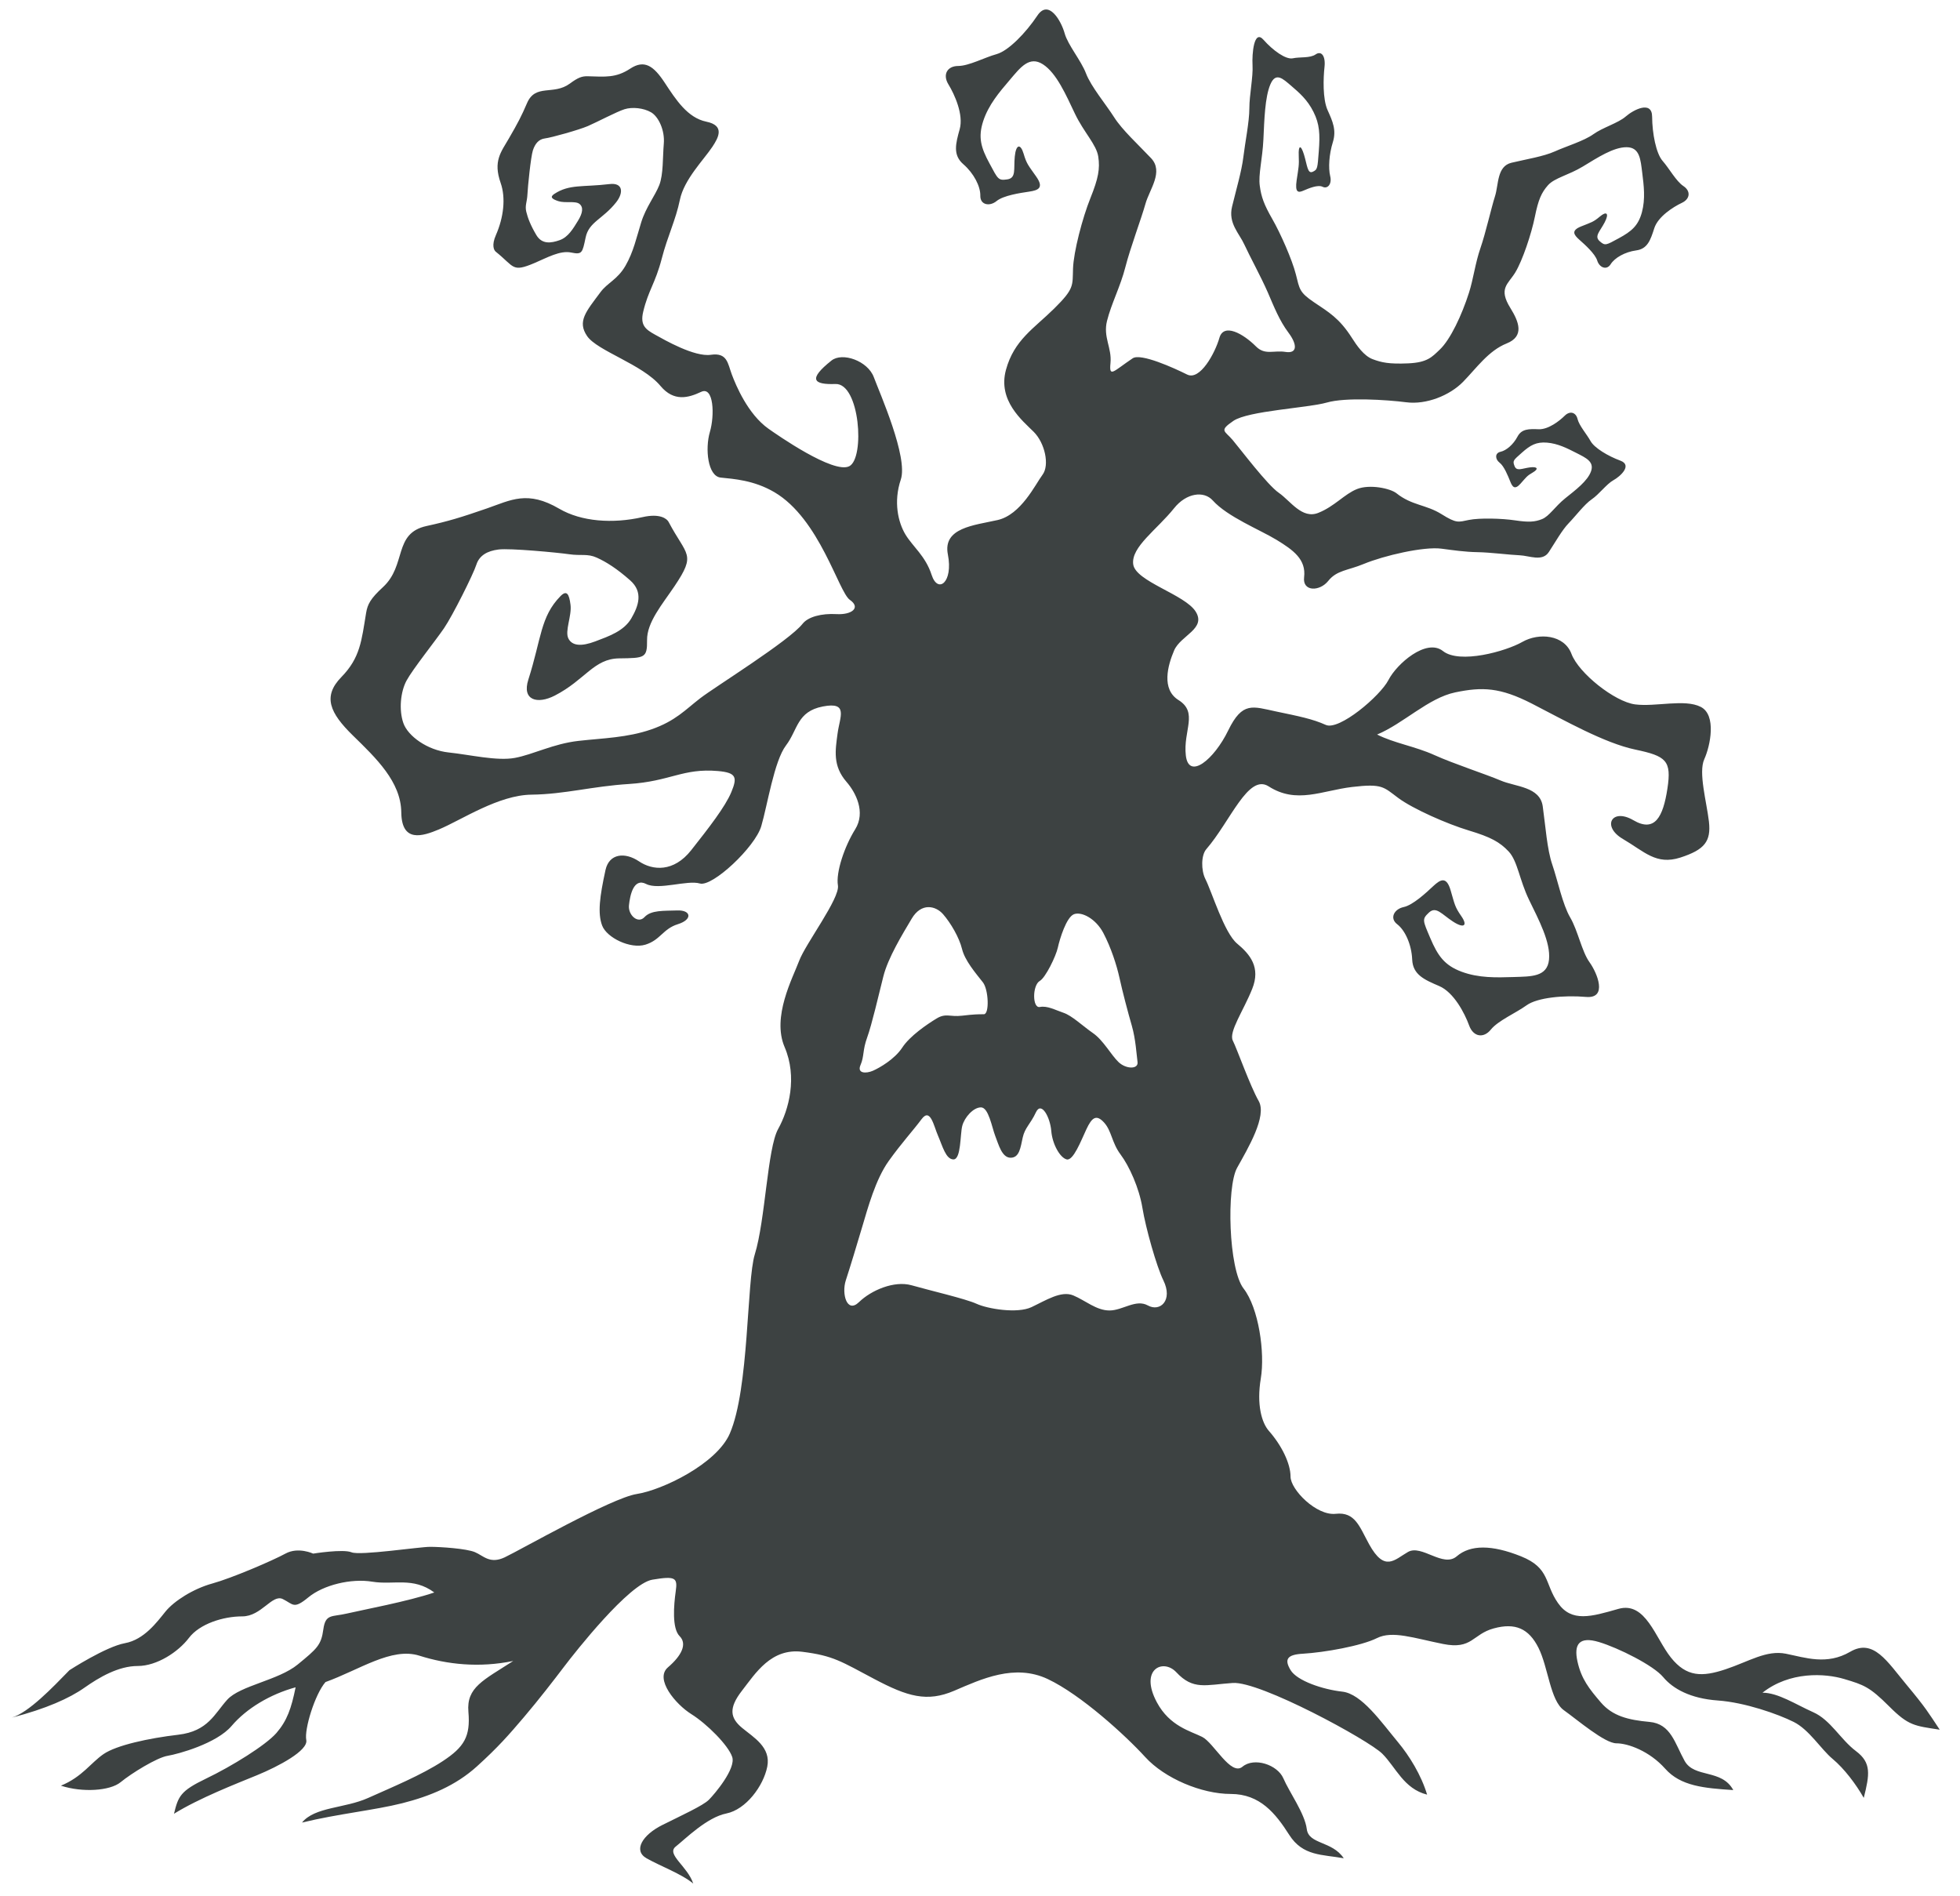 <?xml version="1.0" encoding="UTF-8"?>
<svg width="61px" height="59px" viewBox="0 0 61 59" version="1.1" xmlns="http://www.w3.org/2000/svg" xmlns:xlink="http://www.w3.org/1999/xlink">
    <title>7</title>
    <g id="页面-1" stroke="none" stroke-width="1" fill="none" fill-rule="evenodd">
        <g id="形状库素材-节日" transform="translate(-799, -243)" fill="#3D4242">
            <path d="M835.206,282.84 C834.995,282.41 834.659,281.22 834.556,280.594 C834.454,279.966 834.146,279.286 833.872,278.921 C833.599,278.556 833.599,278.19 833.36,277.929 C833.12,277.668 832.983,277.772 832.812,278.138 C832.641,278.503 832.402,279.13 832.197,279.078 C831.992,279.026 831.752,278.608 831.718,278.19 C831.684,277.772 831.41,277.25 831.239,277.615 C831.069,277.981 830.898,278.086 830.829,278.399 C830.761,278.712 830.726,279.026 830.453,279.026 C830.179,279.026 830.077,278.608 829.974,278.347 C829.872,278.086 829.769,277.459 829.53,277.459 C829.29,277.459 829.017,277.772 828.948,278.034 C828.88,278.294 828.914,279.078 828.675,279.078 C828.435,279.078 828.333,278.66 828.196,278.347 C828.059,278.034 827.957,277.459 827.683,277.824 C827.41,278.19 827.068,278.556 826.657,279.13 C826.247,279.705 826.008,280.594 825.837,281.167 C825.666,281.742 825.461,282.422 825.324,282.84 C825.187,283.258 825.358,283.885 825.734,283.519 C826.11,283.153 826.828,282.84 827.375,282.996 C827.923,283.153 829.051,283.414 829.393,283.571 C829.735,283.728 830.658,283.884 831.103,283.675 C831.547,283.466 832.026,283.153 832.402,283.31 C832.778,283.466 833.12,283.779 833.53,283.779 C833.941,283.779 834.351,283.414 834.727,283.624 C835.104,283.832 835.514,283.466 835.206,282.84 Z M831.362,274.335 C831.598,274.29 831.834,274.426 832.1,274.516 C832.366,274.606 832.69,274.922 833.015,275.147 C833.34,275.372 833.576,275.824 833.812,276.05 C834.049,276.275 834.432,276.275 834.403,276.05 C834.373,275.824 834.344,275.328 834.226,274.922 C834.108,274.516 833.93,273.839 833.842,273.433 C833.753,273.027 833.576,272.485 833.34,272.035 C833.104,271.584 832.661,271.359 832.425,271.448 C832.189,271.538 831.982,272.216 831.923,272.485 C831.864,272.757 831.539,273.422 831.362,273.523 C831.126,273.658 831.126,274.381 831.362,274.335 Z M829.59,273.568 C829.357,273.272 829.03,272.892 828.941,272.531 C828.853,272.17 828.587,271.719 828.351,271.448 C828.114,271.178 827.671,271.087 827.376,271.584 C827.081,272.081 826.638,272.802 826.491,273.388 C826.343,273.974 826.136,274.877 825.989,275.282 C825.841,275.688 825.9,275.869 825.782,276.14 C825.664,276.41 825.959,276.41 826.166,276.32 C826.372,276.23 826.845,275.959 827.081,275.598 C827.317,275.237 827.848,274.877 828.144,274.696 C828.439,274.516 828.557,274.651 828.941,274.606 C829.325,274.561 829.443,274.561 829.62,274.561 C829.797,274.561 829.768,273.794 829.59,273.568 Z M839.165,294.968 C839.366,295.304 840.171,295.573 840.775,295.64 C841.378,295.707 841.982,296.579 842.506,297.209 C842.864,297.638 843.234,298.239 843.415,298.845 C842.688,298.663 842.445,297.997 842.021,297.572 C841.597,297.148 838.215,295.309 837.366,295.37 C836.517,295.429 836.136,295.6 835.609,295.036 C835.201,294.599 834.45,294.94 835.006,295.975 C835.405,296.718 836.05,296.866 836.414,297.048 C836.778,297.23 837.305,298.279 837.669,297.976 C838.033,297.672 838.76,297.915 838.942,298.339 C839.124,298.764 839.609,299.431 839.67,299.915 C839.73,300.4 840.458,300.279 840.821,300.825 C840.154,300.703 839.548,300.764 839.124,300.097 C838.7,299.431 838.215,298.824 837.305,298.824 C836.396,298.824 835.245,298.339 834.639,297.672 C834.032,297.006 832.638,295.733 831.608,295.248 C830.577,294.763 829.547,295.248 828.698,295.612 C827.85,295.975 827.244,295.793 826.213,295.248 C825.182,294.703 824.94,294.521 823.97,294.4 C823,294.278 822.515,295.066 822.091,295.612 C821.667,296.157 821.728,296.46 822.091,296.764 C822.455,297.066 823,297.37 822.879,297.976 C822.758,298.582 822.212,299.309 821.607,299.431 C821,299.552 820.334,300.219 820.03,300.461 C819.727,300.703 820.394,301.067 820.576,301.613 C820.212,301.309 819.545,301.067 819.121,300.825 C818.697,300.582 819,300.097 819.606,299.794 C820.212,299.491 820.879,299.188 821.061,299.006 C821.243,298.824 821.909,298.036 821.788,297.672 C821.667,297.309 821,296.642 820.515,296.339 C820.03,296.036 819.364,295.248 819.788,294.884 C820.212,294.521 820.394,294.157 820.152,293.914 C819.909,293.672 819.97,292.945 820.03,292.52 C820.091,292.096 820.03,292.035 819.303,292.156 C818.576,292.278 816.898,294.413 816.566,294.85 C816.234,295.287 815.77,295.888 815.305,296.435 C814.84,296.981 814.508,297.364 813.844,297.965 C813.18,298.566 812.383,298.893 811.52,299.112 C810.657,299.33 809.528,299.44 808.399,299.714 C808.798,299.222 809.727,299.276 810.458,298.948 C811.188,298.62 812.117,298.238 812.782,297.801 C813.446,297.364 813.645,297.036 813.578,296.27 C813.512,295.505 814.043,295.287 814.972,294.686 C813.91,294.904 812.915,294.795 812.052,294.521 C811.188,294.248 810.192,294.959 809.13,295.342 C808.798,295.724 808.466,296.817 808.532,297.145 C808.598,297.473 807.668,297.965 807.005,298.238 C806.341,298.511 805.212,298.948 804.415,299.44 C804.548,298.893 804.615,298.73 805.411,298.347 C806.208,297.965 807.27,297.309 807.603,296.927 C807.934,296.544 808.067,296.162 808.2,295.505 C807.403,295.724 806.673,296.162 806.208,296.707 C805.743,297.254 804.548,297.582 804.216,297.637 C803.884,297.691 803.088,298.183 802.755,298.457 C802.423,298.73 801.56,298.784 800.896,298.566 C801.56,298.292 801.825,297.855 802.224,297.582 C802.623,297.309 803.618,297.09 804.548,296.981 C805.478,296.872 805.677,296.325 806.075,295.888 C806.474,295.451 807.668,295.287 808.266,294.795 C808.864,294.304 808.997,294.194 809.063,293.702 C809.13,293.21 809.329,293.32 809.794,293.21 C810.259,293.101 811.719,292.828 812.516,292.554 C811.852,292.063 811.253,292.327 810.589,292.219 C809.925,292.109 809.063,292.322 808.598,292.705 C808.134,293.087 808.134,292.923 807.801,292.759 C807.47,292.596 807.138,293.298 806.54,293.298 C805.942,293.298 805.212,293.531 804.88,293.968 C804.548,294.405 803.884,294.842 803.286,294.842 C802.689,294.842 802.091,295.191 801.627,295.518 C801.162,295.846 800.431,296.174 799.369,296.448 C799.9,296.284 800.63,295.518 801.162,294.972 C801.162,294.972 802.291,294.241 802.888,294.132 C803.486,294.023 803.884,293.476 804.15,293.148 C804.415,292.821 805.013,292.438 805.611,292.274 C806.208,292.11 807.485,291.563 807.883,291.345 C808.281,291.126 808.746,291.345 808.746,291.345 C808.746,291.345 809.676,291.195 809.941,291.304 C810.207,291.413 812.052,291.134 812.383,291.134 C812.715,291.134 813.512,291.188 813.778,291.298 C814.043,291.407 814.242,291.68 814.707,291.461 C815.172,291.243 818.03,289.611 818.818,289.49 C819.606,289.368 821.302,288.556 821.713,287.61 C822.319,286.216 822.234,282.862 822.491,282.034 C822.82,280.973 822.882,278.735 823.218,278.131 C823.553,277.528 823.821,276.522 823.419,275.582 C823.017,274.644 823.67,273.436 823.871,272.9 C824.072,272.363 825.145,270.954 825.078,270.551 C825.011,270.149 825.28,269.344 825.615,268.807 C825.95,268.271 825.632,267.66 825.347,267.332 C824.908,266.827 824.999,266.343 825.067,265.826 C825.135,265.309 825.418,264.827 824.609,264.984 C823.799,265.14 823.832,265.711 823.462,266.196 C823.093,266.68 822.884,268.06 822.692,268.71 C822.5,269.36 821.171,270.607 820.781,270.492 C820.391,270.377 819.502,270.708 819.109,270.507 C818.716,270.306 818.607,270.867 818.575,271.169 C818.542,271.47 818.853,271.76 819.059,271.538 C819.266,271.316 819.653,271.346 820.081,271.331 C820.51,271.316 820.563,271.614 820.096,271.759 C819.63,271.904 819.556,272.25 819.089,272.395 C818.622,272.54 817.881,272.18 817.739,271.798 C817.597,271.417 817.664,270.901 817.844,270.075 C817.959,269.55 818.457,269.514 818.885,269.802 C819.312,270.09 819.965,270.148 820.511,269.457 C821.057,268.765 821.571,268.106 821.761,267.648 C821.951,267.189 821.92,267.044 821.347,266.993 C820.253,266.897 819.861,267.315 818.573,267.396 C817.427,267.468 816.576,267.715 815.544,267.728 C814.512,267.74 813.378,268.508 812.662,268.809 C812.144,269.026 811.501,269.231 811.489,268.279 C811.478,267.326 810.706,266.593 809.983,265.887 C809.261,265.181 809.036,264.671 809.625,264.068 C810.213,263.466 810.252,262.935 810.394,262.074 C810.439,261.8 810.534,261.624 810.919,261.27 C811.661,260.585 811.233,259.595 812.276,259.368 C812.946,259.222 813.342,259.102 814.154,258.821 C814.904,258.56 815.415,258.251 816.408,258.832 C817.093,259.232 818.067,259.303 818.996,259.092 C819.539,258.968 819.755,259.141 819.808,259.24 C820.373,260.311 820.68,260.218 819.991,261.243 C819.612,261.806 819.131,262.365 819.138,262.921 C819.144,263.477 819.065,263.477 818.271,263.487 C817.477,263.497 817.216,264.156 816.266,264.645 C815.725,264.923 815.237,264.793 815.443,264.149 C815.852,262.87 815.814,262.195 816.442,261.552 C816.634,261.356 816.713,261.472 816.756,261.821 C816.799,262.17 816.571,262.639 816.691,262.871 C816.81,263.103 817.102,263.119 817.528,262.958 C817.954,262.797 818.418,262.636 818.647,262.244 C818.874,261.853 819.025,261.424 818.612,261.059 C818.2,260.695 817.867,260.485 817.574,260.353 C817.281,260.22 817.087,260.301 816.717,260.247 C816.347,260.193 814.869,260.055 814.519,260.099 C814.17,260.142 813.919,260.281 813.825,260.573 C813.732,260.866 813.087,262.157 812.819,262.549 C812.552,262.94 811.844,263.824 811.654,264.176 C811.463,264.528 811.412,265.092 811.553,265.499 C811.694,265.905 812.302,266.345 812.963,266.415 C813.626,266.484 814.463,266.688 815.025,266.584 C815.588,266.48 816.225,266.142 817.002,266.055 C817.778,265.967 818.516,265.958 819.271,265.697 C820.026,265.435 820.333,265.081 820.795,264.726 C821.257,264.37 823.554,262.948 823.979,262.41 C824.148,262.195 824.563,262.083 825.036,262.11 C825.508,262.136 825.801,261.911 825.449,261.666 C825.098,261.421 824.513,259.147 823.103,258.317 C822.46,257.939 821.83,257.904 821.428,257.861 C821.026,257.817 820.94,256.963 821.093,256.443 C821.246,255.923 821.215,255.009 820.821,255.194 C820.427,255.379 819.974,255.51 819.556,255.01 C818.996,254.338 817.589,253.92 817.273,253.459 C816.956,252.998 817.246,252.688 817.688,252.092 C817.905,251.798 818.216,251.703 818.467,251.269 C818.717,250.836 818.811,250.382 818.957,249.915 C819.103,249.447 819.387,249.095 819.518,248.761 C819.648,248.428 819.623,247.887 819.659,247.472 C819.695,247.056 819.496,246.63 819.262,246.494 C819.029,246.359 818.676,246.323 818.436,246.399 C818.197,246.474 817.569,246.805 817.296,246.923 C817.023,247.041 816.152,247.285 815.961,247.307 C815.769,247.331 815.654,247.468 815.585,247.678 C815.518,247.888 815.426,248.815 815.415,249.049 C815.405,249.283 815.332,249.393 815.379,249.589 C815.426,249.785 815.515,250.015 815.691,250.312 C815.866,250.609 816.148,250.568 816.416,250.474 C816.685,250.38 816.838,250.113 816.988,249.87 C817.138,249.627 817.162,249.446 817.034,249.345 C816.906,249.244 816.59,249.328 816.38,249.26 C816.17,249.192 816.108,249.129 816.252,249.034 C816.722,248.725 817.134,248.828 817.97,248.728 C818.39,248.678 818.413,248.994 818.177,249.294 C817.762,249.821 817.326,249.904 817.226,250.391 C817.125,250.878 817.115,250.927 816.774,250.858 C816.432,250.787 816.03,251.016 815.639,251.183 C814.927,251.485 815.021,251.307 814.429,250.832 C814.374,250.788 814.293,250.634 814.434,250.315 C814.674,249.768 814.746,249.16 814.581,248.691 C814.342,248.01 814.593,247.732 814.842,247.301 C815.113,246.835 815.233,246.606 815.402,246.21 C815.666,245.595 816.224,245.977 816.735,245.601 C816.998,245.406 817.118,245.369 817.292,245.373 C817.84,245.389 818.17,245.428 818.612,245.137 C819.053,244.847 819.34,245.045 819.688,245.574 C820.037,246.104 820.397,246.665 820.982,246.786 C821.566,246.906 821.364,247.278 821.169,247.571 C820.899,247.976 820.291,248.583 820.16,249.216 C820.03,249.85 819.777,250.345 819.597,251.041 C819.393,251.825 819.178,252.031 819.018,252.701 C818.917,253.123 819.095,253.252 819.387,253.414 C819.678,253.576 820.612,254.115 821.124,254.04 C821.636,253.965 821.648,254.308 821.774,254.647 C821.9,254.985 822.274,255.887 822.918,256.342 C823.172,256.521 824.943,257.761 825.433,257.507 C825.924,257.253 825.76,254.922 825.001,254.949 C824.316,254.973 824.138,254.807 824.878,254.219 C825.216,253.951 826.005,254.228 826.195,254.736 C826.384,255.243 827.268,257.229 827.035,257.923 C826.802,258.617 826.952,259.255 827.18,259.633 C827.408,260.011 827.803,260.298 827.995,260.891 C828.188,261.485 828.671,261.128 828.5,260.253 C828.337,259.421 829.314,259.348 830.046,259.183 C830.778,259.017 831.223,258.071 831.446,257.773 C831.67,257.476 831.522,256.786 831.17,256.436 C830.818,256.086 830.047,255.465 830.308,254.508 C830.562,253.578 831.178,253.224 831.808,252.602 C832.438,251.98 832.378,251.893 832.395,251.361 C832.413,250.828 832.69,249.777 832.937,249.163 C833.184,248.549 833.237,248.253 833.181,247.876 C833.126,247.499 832.734,247.123 832.455,246.539 C832.176,245.954 831.883,245.275 831.458,245.001 C831.033,244.727 830.752,245.105 830.424,245.491 C830.095,245.876 829.767,246.261 829.6,246.767 C829.435,247.273 829.53,247.596 829.796,248.086 C830.06,248.577 830.067,248.624 830.349,248.582 C830.633,248.54 830.544,248.265 830.582,247.874 C830.62,247.483 830.762,247.462 830.858,247.785 C830.953,248.108 831.007,248.148 831.251,248.497 C831.496,248.847 831.314,248.921 831.031,248.963 C830.749,249.005 830.231,249.081 830.015,249.257 C829.801,249.432 829.504,249.38 829.51,249.09 C829.515,248.801 829.312,248.398 828.981,248.11 C828.649,247.822 828.742,247.471 828.868,247.02 C828.994,246.568 828.708,245.937 828.518,245.627 C828.328,245.318 828.483,245.055 828.819,245.053 C829.156,245.052 829.646,244.786 830.015,244.685 C830.386,244.582 830.928,244.02 831.284,243.487 C831.638,242.954 832.032,243.665 832.134,244.036 C832.237,244.405 832.642,244.875 832.799,245.284 C832.955,245.695 833.423,246.252 833.674,246.648 C833.925,247.044 834.425,247.5 834.824,247.922 C835.223,248.345 834.775,248.892 834.649,249.344 C834.523,249.796 834.177,250.713 834.024,251.313 C833.872,251.912 833.588,252.445 833.453,252.986 C833.326,253.491 833.608,253.824 833.561,254.297 C833.514,254.769 833.651,254.552 834.251,254.15 C834.502,253.98 835.542,254.453 835.945,254.654 C836.347,254.856 836.817,253.983 836.951,253.513 C837.085,253.044 837.689,253.379 838.091,253.782 C838.372,254.062 838.642,253.893 839.008,253.951 C839.375,254.009 839.385,253.732 839.099,253.35 C838.819,252.975 838.659,252.567 838.457,252.099 C838.254,251.631 837.885,250.956 837.726,250.608 C837.568,250.26 837.219,249.947 837.345,249.429 C837.47,248.912 837.643,248.328 837.696,247.888 C837.748,247.449 837.883,246.789 837.883,246.372 C837.883,245.955 838.003,245.393 837.982,245.032 C837.962,244.67 838.026,243.902 838.322,244.237 C838.618,244.572 839.02,244.861 839.237,244.814 C839.454,244.766 839.768,244.816 839.946,244.693 C840.125,244.569 840.26,244.743 840.222,245.083 C840.184,245.423 840.161,246.082 840.319,246.43 C840.477,246.779 840.598,247.051 840.481,247.426 C840.364,247.801 840.337,248.229 840.399,248.481 C840.46,248.732 840.314,248.888 840.164,248.813 C840.015,248.738 839.725,248.864 839.566,248.932 C839.408,249.001 839.297,249.003 839.355,248.607 C839.414,248.211 839.434,248.156 839.42,247.839 C839.405,247.521 839.484,247.486 839.584,247.813 C839.684,248.141 839.692,248.416 839.851,248.347 C840.009,248.278 840.003,248.234 840.044,247.707 C840.085,247.18 840.07,246.862 839.879,246.482 C839.689,246.101 839.436,245.886 839.185,245.67 C838.932,245.455 838.706,245.228 838.537,245.626 C838.367,246.024 838.349,246.726 838.32,247.341 C838.29,247.956 838.159,248.429 838.207,248.779 C838.253,249.129 838.341,249.369 838.597,249.815 C838.852,250.26 839.213,251.077 839.33,251.535 C839.447,251.995 839.433,252.093 839.893,252.404 C840.354,252.715 840.682,252.898 841.075,253.515 C841.227,253.754 841.449,254.077 841.723,254.178 C841.997,254.28 842.225,254.333 842.826,254.307 C843.427,254.281 843.568,254.107 843.81,253.878 C844.14,253.565 844.495,252.808 844.718,252.11 C844.856,251.679 844.911,251.195 845.075,250.72 C845.239,250.246 845.412,249.469 845.528,249.107 C845.644,248.744 845.583,248.173 846.042,248.064 C846.501,247.955 847.043,247.868 847.389,247.712 C847.736,247.555 848.301,247.385 848.59,247.176 C848.878,246.968 849.363,246.83 849.597,246.625 C849.831,246.42 850.416,246.112 850.418,246.632 C850.422,247.152 850.54,247.774 850.745,248.008 C850.951,248.242 851.165,248.64 851.393,248.791 C851.621,248.942 851.608,249.189 851.341,249.314 C851.075,249.439 850.6,249.741 850.485,250.103 C850.369,250.466 850.276,250.745 849.923,250.792 C849.57,250.84 849.252,251.023 849.127,251.223 C849.002,251.421 848.777,251.325 848.71,251.11 C848.643,250.895 848.325,250.612 848.151,250.458 C847.979,250.305 847.889,250.173 848.21,250.045 C848.531,249.916 848.585,249.913 848.794,249.737 C849.002,249.561 849.089,249.637 848.941,249.92 C848.794,250.202 848.611,250.349 848.784,250.504 C848.957,250.658 848.983,250.629 849.381,250.414 C849.778,250.199 849.987,250.023 850.1,249.606 C850.212,249.189 850.161,248.781 850.11,248.374 C850.058,247.966 850.036,247.584 849.626,247.581 C849.215,247.577 848.715,247.908 848.265,248.18 C847.815,248.453 847.383,248.533 847.177,248.764 C846.972,248.995 846.875,249.219 846.769,249.745 C846.663,250.271 846.384,251.109 846.159,251.478 C845.934,251.847 845.626,251.97 846.005,252.582 C846.273,253.014 846.452,253.464 845.889,253.688 C845.326,253.913 844.954,254.452 844.536,254.88 C844.119,255.307 843.388,255.598 842.769,255.518 C842.149,255.439 840.878,255.358 840.292,255.527 C839.707,255.695 837.85,255.782 837.387,256.096 C836.926,256.411 837.117,256.4 837.364,256.693 C837.611,256.986 838.443,258.091 838.803,258.338 C839.162,258.587 839.522,259.162 840.029,258.959 C840.536,258.757 840.84,258.375 841.234,258.218 C841.628,258.061 842.27,258.197 842.461,258.349 C842.941,258.732 843.383,258.699 843.861,258.998 C844.339,259.297 844.385,259.246 844.717,259.179 C845.049,259.113 845.741,259.13 846.157,259.193 C846.574,259.255 846.765,259.244 846.991,259.154 C847.215,259.065 847.391,258.767 847.711,258.508 C848.033,258.25 848.41,257.969 848.517,257.665 C848.624,257.362 848.349,257.243 848.062,257.096 C847.775,256.95 847.489,256.803 847.151,256.774 C846.814,256.745 846.628,256.852 846.363,257.088 C846.098,257.324 846.07,257.335 846.137,257.505 C846.204,257.673 846.362,257.578 846.61,257.545 C846.858,257.511 846.891,257.595 846.705,257.702 C846.519,257.809 846.503,257.848 846.322,258.051 C846.142,258.253 846.069,258.152 846.002,257.982 C845.934,257.813 845.811,257.504 845.67,257.397 C845.53,257.289 845.519,257.099 845.698,257.059 C845.879,257.02 846.098,256.834 846.228,256.587 C846.358,256.34 846.589,256.346 846.887,256.357 C847.185,256.369 847.535,256.099 847.698,255.936 C847.862,255.774 848.047,255.83 848.097,256.038 C848.148,256.246 848.384,256.512 848.502,256.725 C848.62,256.939 849.047,257.193 849.429,257.334 C849.812,257.475 849.429,257.824 849.215,257.942 C849.001,258.06 848.77,258.38 848.539,258.537 C848.308,258.695 848.032,259.065 847.823,259.279 C847.615,259.493 847.406,259.87 847.203,260.179 C847,260.488 846.595,260.291 846.296,260.279 C845.998,260.268 845.379,260.188 844.985,260.182 C844.591,260.176 844.217,260.12 843.866,260.074 C843.314,259.999 842.071,260.289 841.445,260.548 C840.943,260.756 840.605,260.742 840.337,261.078 C840.068,261.413 839.531,261.413 839.587,260.962 C839.654,260.407 839.251,260.118 838.733,259.801 C838.216,259.486 837.2,259.082 836.743,258.572 C836.467,258.265 835.922,258.338 835.542,258.813 C835.006,259.483 834.2,260.02 834.268,260.557 C834.335,261.093 835.878,261.496 836.213,262.032 C836.548,262.569 835.744,262.77 835.542,263.24 C835.341,263.71 835.14,264.447 835.676,264.783 C836.302,265.173 835.817,265.736 835.906,266.508 C835.995,267.28 836.782,266.642 837.225,265.73 C837.668,264.819 837.987,264.986 838.709,265.138 C839.431,265.289 839.848,265.371 840.261,265.557 C840.674,265.745 841.957,264.658 842.213,264.159 C842.468,263.66 843.391,262.85 843.908,263.259 C844.425,263.67 845.865,263.269 846.379,262.975 C846.893,262.682 847.682,262.747 847.908,263.347 C848.133,263.947 849.252,264.836 849.888,264.919 C850.524,265.002 851.433,264.741 851.932,264.997 C852.43,265.251 852.228,266.214 852.041,266.626 C851.854,267.04 852.114,267.948 852.186,268.565 C852.256,269.183 852.051,269.441 851.298,269.685 C850.543,269.928 850.182,269.501 849.51,269.108 C848.839,268.716 849.163,268.131 849.834,268.523 C850.504,268.916 850.76,268.417 850.894,267.54 C851.028,266.665 850.856,266.528 849.893,266.325 C848.932,266.124 847.676,265.408 846.678,264.896 C845.681,264.386 845.131,264.371 844.291,264.545 C843.451,264.721 842.682,265.513 841.859,265.857 C842.391,266.127 843.037,266.222 843.642,266.496 C844.246,266.769 845.245,267.092 845.706,267.289 C846.169,267.486 846.928,267.476 847.014,268.092 C847.101,268.709 847.148,269.432 847.312,269.908 C847.475,270.382 847.631,271.146 847.869,271.551 C848.107,271.956 848.229,272.609 848.47,272.943 C848.71,273.277 849.044,274.082 848.36,274.022 C847.676,273.962 846.843,274.042 846.51,274.283 C846.177,274.524 845.627,274.757 845.4,275.037 C845.175,275.318 844.852,275.271 844.721,274.905 C844.588,274.54 844.251,273.879 843.788,273.682 C843.326,273.485 842.971,273.329 842.951,272.86 C842.931,272.39 842.73,271.949 842.484,271.76 C842.238,271.571 842.392,271.288 842.684,271.226 C842.973,271.165 843.384,270.782 843.607,270.573 C843.832,270.364 844.015,270.262 844.145,270.698 C844.274,271.137 844.272,271.21 844.477,271.505 C844.684,271.801 844.572,271.905 844.219,271.676 C843.867,271.447 843.695,271.19 843.471,271.398 C843.248,271.606 843.282,271.644 843.515,272.194 C843.749,272.743 843.955,273.039 844.489,273.238 C845.023,273.436 845.566,273.42 846.108,273.403 C846.65,273.385 847.154,273.404 847.209,272.863 C847.264,272.323 846.891,271.625 846.588,271.001 C846.286,270.377 846.233,269.798 845.955,269.498 C845.676,269.201 845.393,269.047 844.714,268.843 C844.036,268.639 842.97,268.169 842.513,267.828 C842.055,267.487 842.023,267.378 841.08,267.489 C840.139,267.601 839.353,268.028 838.483,267.47 C837.847,267.063 837.291,268.562 836.544,269.423 C836.379,269.612 836.379,270.082 836.513,270.35 C836.726,270.774 837.1,272.028 837.503,272.363 C837.905,272.698 838.241,273.101 837.972,273.771 C837.704,274.443 837.234,275.113 837.368,275.381 C837.503,275.65 837.905,276.79 838.173,277.26 C838.441,277.729 837.838,278.735 837.502,279.339 C837.167,279.943 837.234,282.492 837.703,283.096 C838.173,283.699 838.374,285.091 838.239,285.897 C838.106,286.702 838.263,287.267 838.492,287.528 C838.893,287.983 839.165,288.547 839.165,288.95 C839.165,289.352 839.969,290.174 840.573,290.106 C841.177,290.039 841.311,290.509 841.609,291.051 C842.096,291.934 842.397,291.535 842.821,291.293 C843.246,291.051 843.913,291.793 844.337,291.429 C844.761,291.065 845.428,291.065 846.337,291.429 C847.246,291.793 847.064,292.278 847.489,292.884 C847.913,293.49 848.519,293.308 849.368,293.065 C850.217,292.823 850.519,293.975 851.004,294.581 C851.489,295.187 851.974,295.187 852.702,294.945 C853.429,294.703 853.975,294.339 854.581,294.46 C855.187,294.581 855.854,294.823 856.581,294.4 C857.308,293.975 857.733,294.703 858.339,295.429 C858.945,296.157 859.006,296.279 859.369,296.824 C858.581,296.703 858.399,296.703 857.793,296.096 C857.187,295.49 857.005,295.429 856.399,295.248 C855.793,295.066 854.702,295.006 853.853,295.673 C854.338,295.673 854.884,296.036 855.429,296.279 C855.975,296.521 856.278,297.127 856.763,297.491 C857.248,297.854 857.187,298.218 857.005,298.946 C856.763,298.521 856.399,298.036 856.035,297.733 C855.671,297.43 855.308,296.824 854.823,296.582 C854.338,296.339 853.308,295.975 852.459,295.915 C851.61,295.854 851.065,295.551 850.762,295.187 C850.459,294.823 849.368,294.278 848.762,294.096 C848.156,293.914 847.974,294.157 848.095,294.703 C848.216,295.248 848.459,295.551 848.822,295.975 C849.186,296.4 849.671,296.521 850.337,296.582 C851.004,296.642 851.125,297.248 851.429,297.794 C851.732,298.339 852.581,298.036 852.944,298.703 C852.035,298.643 851.307,298.582 850.823,298.036 C850.337,297.491 849.671,297.248 849.307,297.248 C848.944,297.248 848.095,296.521 847.671,296.218 C847.246,295.915 847.186,294.884 846.882,294.278 C846.579,293.672 846.156,293.49 845.489,293.672 C844.822,293.854 844.822,294.339 843.913,294.157 C843.003,293.975 842.336,293.732 841.852,293.975 C841.367,294.217 840.216,294.421 839.548,294.46 C839.06,294.487 838.963,294.633 839.165,294.968 L839.165,294.968 Z" id="7"></path>
        </g>
    </g>
</svg>